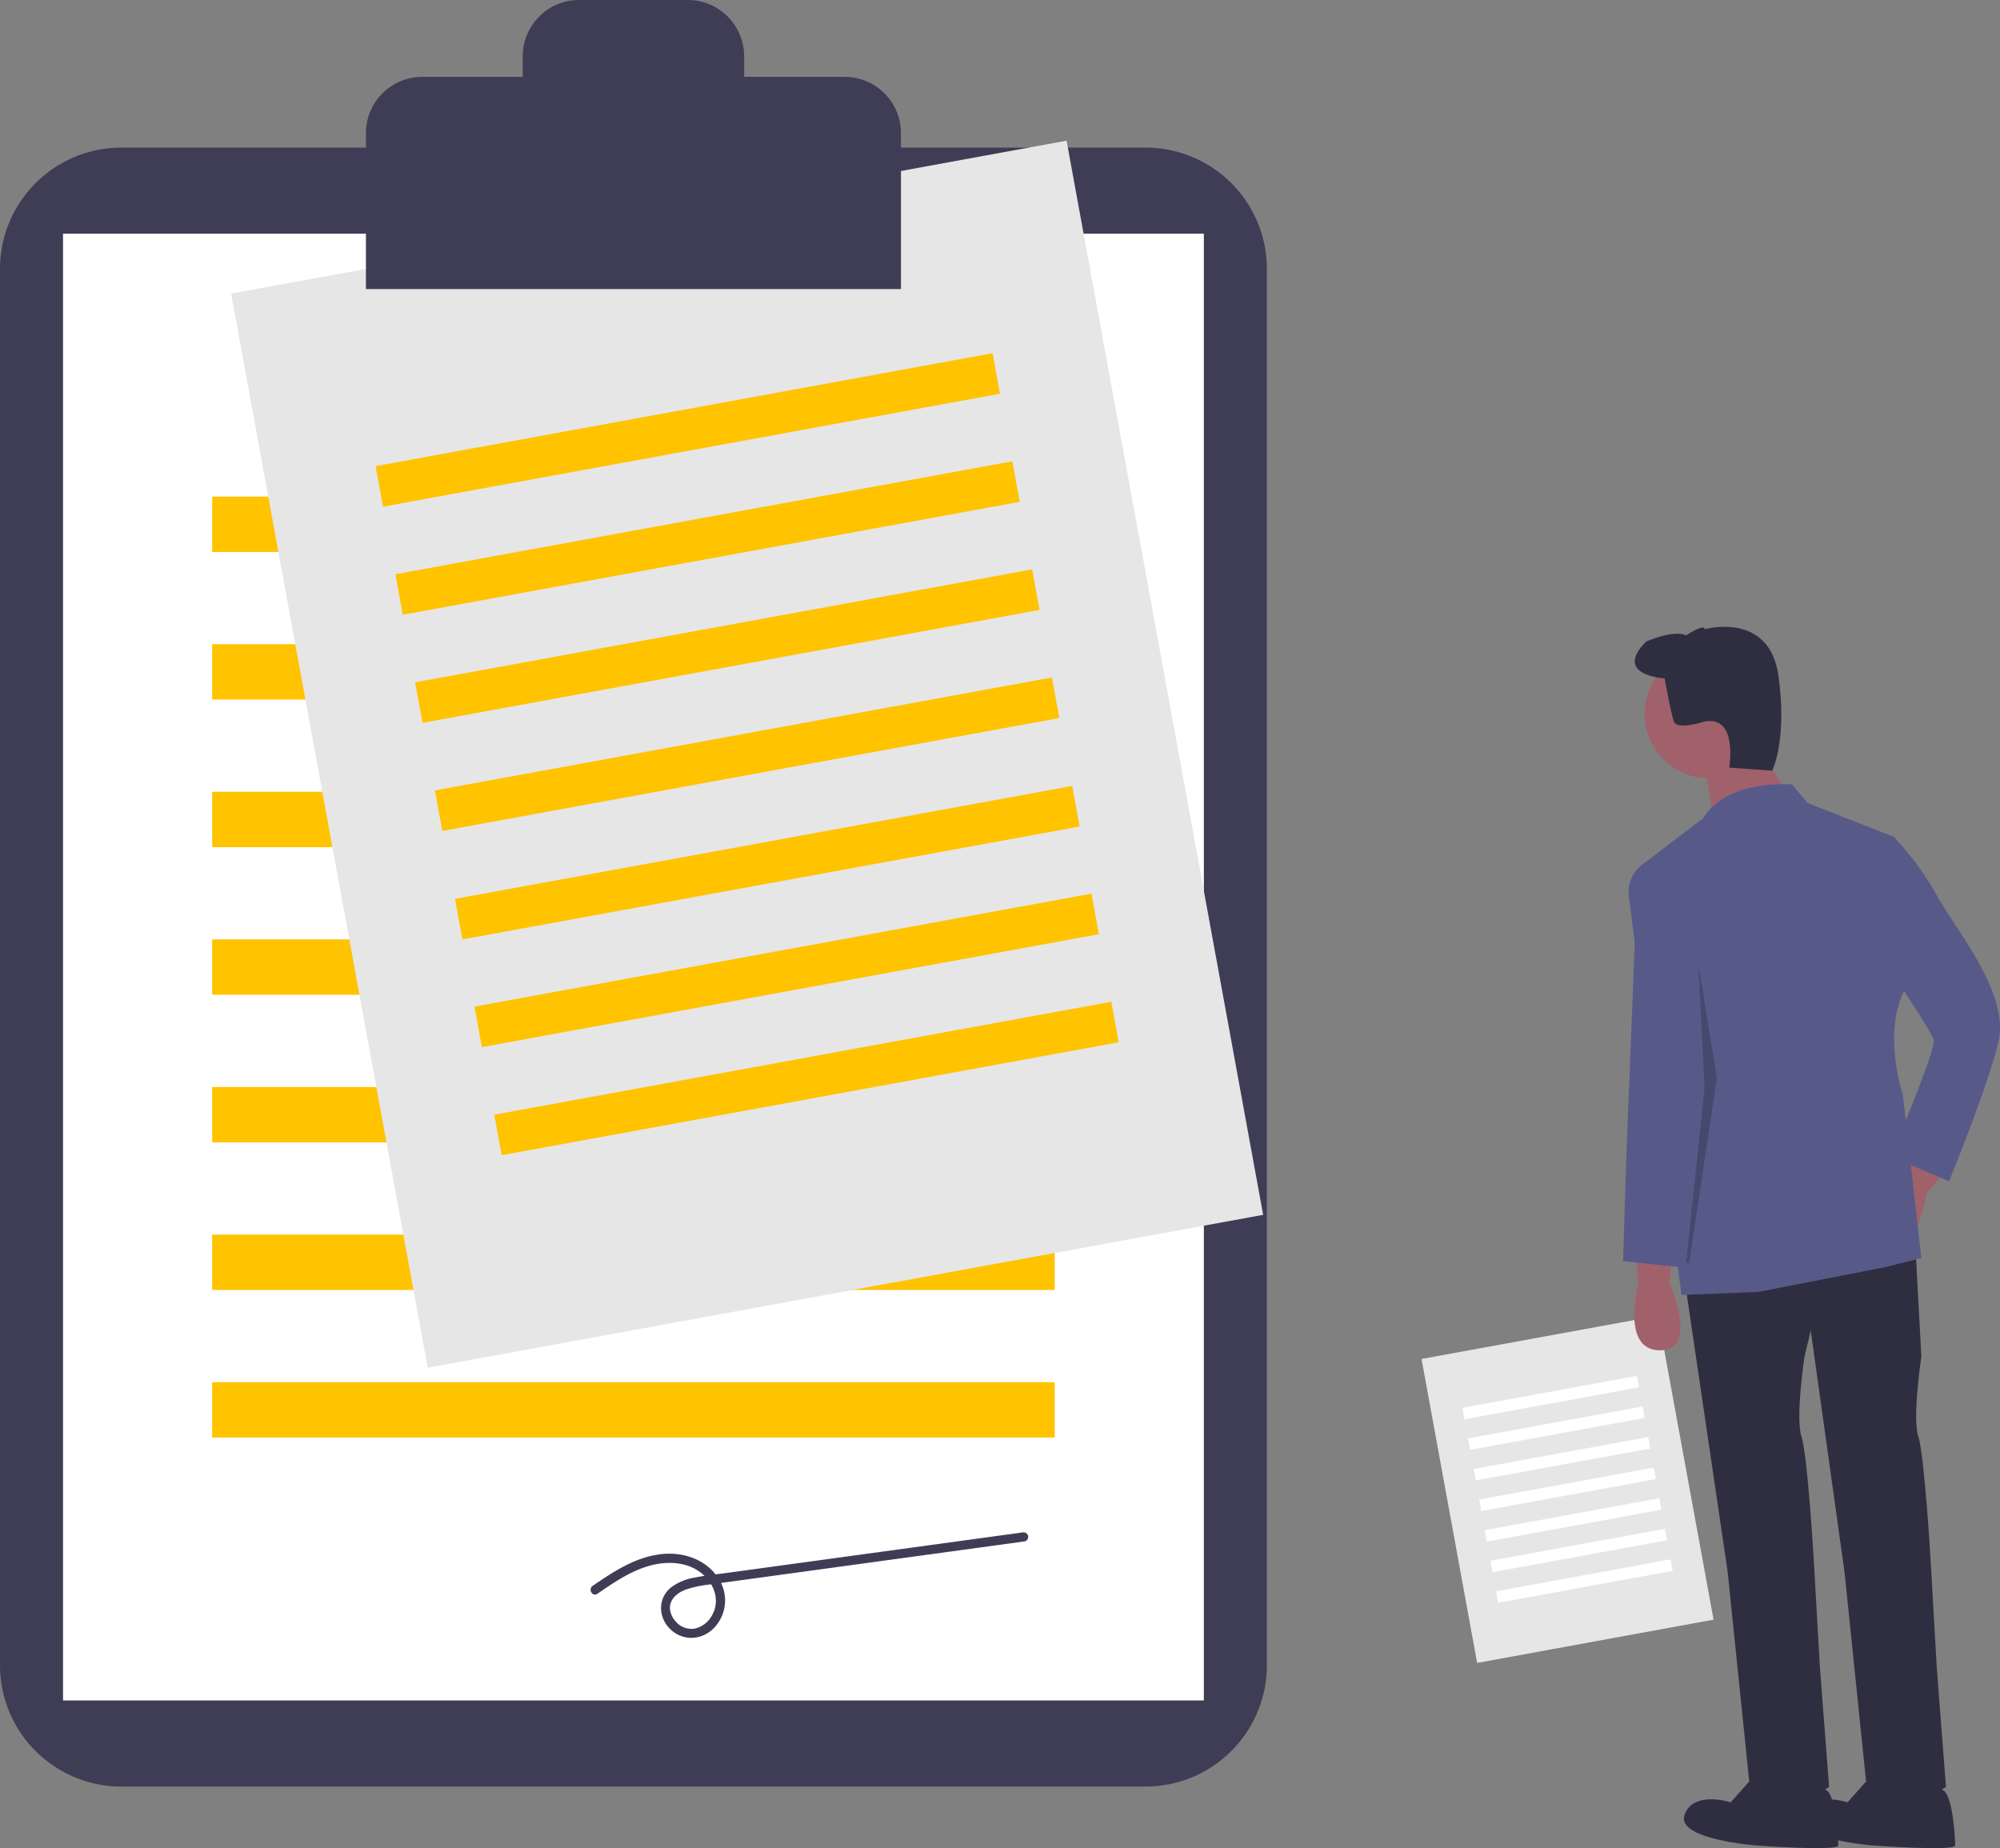 <svg id="a79c70b2-3a32-4f99-833c-b78d151fe0d8" data-name="Layer 1" xmlns="http://www.w3.org/2000/svg" width="790.523" height="730.492" viewBox="0 0 790.523 730.492"><rect x="0" y="0" width="790.523" height="730.492" fill="#808080" stroke="none"/><title>contract</title><path d="M252.652,143.094a47.968,47.968,0,0,0-47.913,47.913V742.997a47.968,47.968,0,0,0,47.913,47.913H657.577a47.968,47.968,0,0,0,47.913-47.913V191.007A47.968,47.968,0,0,0,657.577,143.094Z" transform="translate(-204.739 -84.754)" fill="#3f3d56"/><rect x="24.916" y="92.371" width="450.919" height="579.753" fill="#fff"/><rect x="83.864" y="196.289" width="333.024" height="21.877" fill="#ffc300"/><rect x="83.864" y="254.629" width="333.024" height="21.877" fill="#ffc300"/><rect x="83.864" y="312.969" width="333.024" height="21.877" fill="#ffc300"/><rect x="83.864" y="371.309" width="333.024" height="21.877" fill="#ffc300"/><rect x="83.864" y="429.649" width="333.024" height="21.877" fill="#ffc300"/><rect x="83.864" y="487.989" width="333.024" height="21.877" fill="#ffc300"/><rect x="83.864" y="546.329" width="333.024" height="21.877" fill="#ffc300"/><rect x="332.197" y="167.055" width="335.708" height="431.624" transform="translate(-265.491 11.516) rotate(-10.371)" fill="#e6e6e6"/><rect x="352.627" y="246.551" width="247.935" height="16.288" transform="translate(-242.801 5.2) rotate(-10.371)" fill="#ffc300"/><rect x="360.446" y="289.275" width="247.935" height="16.288" transform="translate(-250.365 7.305) rotate(-10.371)" fill="#ffc300"/><rect x="368.264" y="331.999" width="247.935" height="16.288" transform="translate(-257.928 9.411) rotate(-10.371)" fill="#ffc300"/><rect x="376.083" y="374.724" width="247.935" height="16.288" transform="translate(-265.491 11.516) rotate(-10.371)" fill="#ffc300"/><rect x="383.902" y="417.448" width="247.935" height="16.288" transform="matrix(0.984, -0.18, 0.18, 0.984, -273.054, 13.621)" fill="#ffc300"/><rect x="391.72" y="460.173" width="247.935" height="16.288" transform="translate(-280.618 15.727) rotate(-10.371)" fill="#ffc300"/><rect x="399.539" y="502.897" width="247.935" height="16.288" transform="translate(-288.181 17.832) rotate(-10.371)" fill="#ffc300"/><rect x="776.829" y="612.368" width="94.99" height="122.13" transform="translate(-312.499 74.636) rotate(-10.371)" fill="#e6e6e6"/><rect x="782.61" y="634.862" width="70.154" height="4.609" transform="translate(-306.079 72.849) rotate(-10.371)" fill="#fff"/><rect x="784.823" y="646.951" width="70.154" height="4.609" transform="translate(-308.219 73.445) rotate(-10.371)" fill="#fff"/><rect x="787.035" y="659.04" width="70.154" height="4.609" transform="translate(-310.359 74.04) rotate(-10.371)" fill="#fff"/><rect x="789.247" y="671.129" width="70.154" height="4.609" transform="translate(-312.499 74.636) rotate(-10.371)" fill="#fff"/><rect x="791.46" y="683.218" width="70.154" height="4.609" transform="translate(-314.639 75.232) rotate(-10.371)" fill="#fff"/><rect x="793.672" y="695.307" width="70.154" height="4.609" transform="translate(-316.779 75.828) rotate(-10.371)" fill="#fff"/><rect x="795.884" y="707.396" width="70.154" height="4.609" transform="translate(-318.92 76.423) rotate(-10.371)" fill="#fff"/><path d="M538.604,115.139H498.869v-8.135a22.251,22.251,0,0,0-22.251-22.251H433.61A22.251,22.251,0,0,0,411.359,107.005v8.135H371.624a22.251,22.251,0,0,0-22.251,22.251V199.003H560.855V137.39A22.251,22.251,0,0,0,538.604,115.139Z" transform="translate(-204.739 -84.754)" fill="#3f3d56"/><path d="M440.85,714.719c6.57-4.496,13.322-9.172,21.124-11.216,7.118-1.865,15.292-1.371,20.922,3.841,4.544,4.206,6.462,10.671,3.096,16.205a10.298,10.298,0,0,1-6.822,4.964,8.219,8.219,0,0,1-7.389-2.887c-1.765-1.95-2.821-4.833-1.883-7.404.986-2.703,3.625-4.357,6.216-5.279a46.004,46.004,0,0,1,9.27-1.915l12.892-1.765,52.769-7.224,58.765-8.045a1.836,1.836,0,0,0,1.273-2.243,1.87,1.87,0,0,0-2.243-1.273L491.909,706.485c-4.229.579-8.519.994-12.704,1.844a21.363,21.363,0,0,0-9.122,3.789c-5.601,4.435-5.201,12.279-.047,16.918,5.218,4.697,12.784,3.888,17.363-1.299a15.743,15.743,0,0,0,1.194-19.291c-4.999-7.537-14.107-10.433-22.81-9.364-10.065,1.236-18.598,6.894-26.773,12.489-1.925,1.317-.103,4.478,1.84,3.148Z" transform="translate(-204.739 -84.754)" fill="#3f3d56"/><path d="M851.145,579.591l1.215,12.154s-7.292,26.739,8.508,26.739,3.646-26.739,3.646-26.739l1.215-9.723Z" transform="translate(-204.739 -84.754)" fill="#a0616a"/><path d="M961.54,539.098,955.963,549.965s-20.639,18.498-7.369,27.075,17.577-20.477,17.577-20.477l6.299-7.506Z" transform="translate(-204.739 -84.754)" fill="#a0616a"/><path d="M870.591,590.529l17.016,115.464,8.508,82.648s7.292,18.231,31.601,2.431l-3.646-47.401-2.431-42.539s-2.431-41.324-4.862-48.617,1.215-31.601,1.215-31.601l9.723-40.109Z" transform="translate(-204.739 -84.754)" fill="#2f2e41"/><path d="M898.546,786.211l-9.723,10.939s-14.585-4.862-18.231,4.862,27.955,12.154,27.955,12.154,32.816,2.431,32.816,0-.879-21.022-5.301-22.057S898.546,786.211,898.546,786.211Z" transform="translate(-204.739 -84.754)" fill="#2f2e41"/><path d="M916.777,584.452l17.016,121.541,8.508,82.648s7.292,18.231,31.601,2.431l-3.646-47.401-2.431-42.539s-2.431-41.324-4.862-48.617,1.215-31.601,1.215-31.601l-2.431-44.97Z" transform="translate(-204.739 -84.754)" fill="#2f2e41"/><path d="M944.732,786.211l-9.723,10.939s-14.585-4.862-18.231,4.862,27.955,12.154,27.955,12.154,32.816,2.431,32.816,0-.879-21.022-5.301-22.057S944.732,786.211,944.732,786.211Z" transform="translate(-204.739 -84.754)" fill="#2f2e41"/><circle cx="675.576" cy="282.139" r="25.524" fill="#a0616a"/><polygon points="694.415 293.685 705.354 311.917 677.399 324.071 673.753 302.193 694.415 293.685" fill="#a0616a"/><path d="M913.131,394.848s-25.524-2.431-35.247,13.37L853.894,426.449a13.829,13.829,0,0,0-5.342,12.824L869.376,596.606l30.385-1.215,49.832-9.723,14.585-3.646-7.292-64.417s-8.508-25.524,1.215-42.539l-4.862-59.555L919.208,402.14Z" transform="translate(-204.739 -84.754)" fill="#575a89"/><path d="M856.006,431.31l-1.823-3.039s-2.431,0-2.431,4.862-4.254,109.995-4.254,109.995l-1.215,40.109,23.093,2.431,8.508-75.356-3.646-49.832Z" transform="translate(-204.739 -84.754)" fill="#575a89"/><path d="M936.224,413.079l17.016,2.431a112.949,112.949,0,0,1,17.016,23.093c7.292,13.37,29.17,38.893,24.308,58.34S975.117,551.636,975.117,551.636l-23.093-9.723s18.231-42.539,17.016-46.186-15.8-25.524-15.8-25.524Z" transform="translate(-204.739 -84.754)" fill="#575a89"/><path d="M862.691,352.916s-20.662-1.215-7.292-14.585c0,0,10.939-4.862,15.8-2.431,0,0,7.292-4.862,7.292-2.431,0,0,25.524-7.292,29.17,18.231s-2.431,37.678-2.431,37.678l-17.016-1.215s3.646-20.662-9.723-18.231c0,0-10.939,3.646-12.154,0S862.691,352.916,862.691,352.916Z" transform="translate(-204.739 -84.754)" fill="#2f2e41"/><polygon points="667.676 499.09 678.615 426.166 671.322 381.195 673.753 430.109 666.461 499.09 667.676 499.09" opacity="0.2"/></svg>